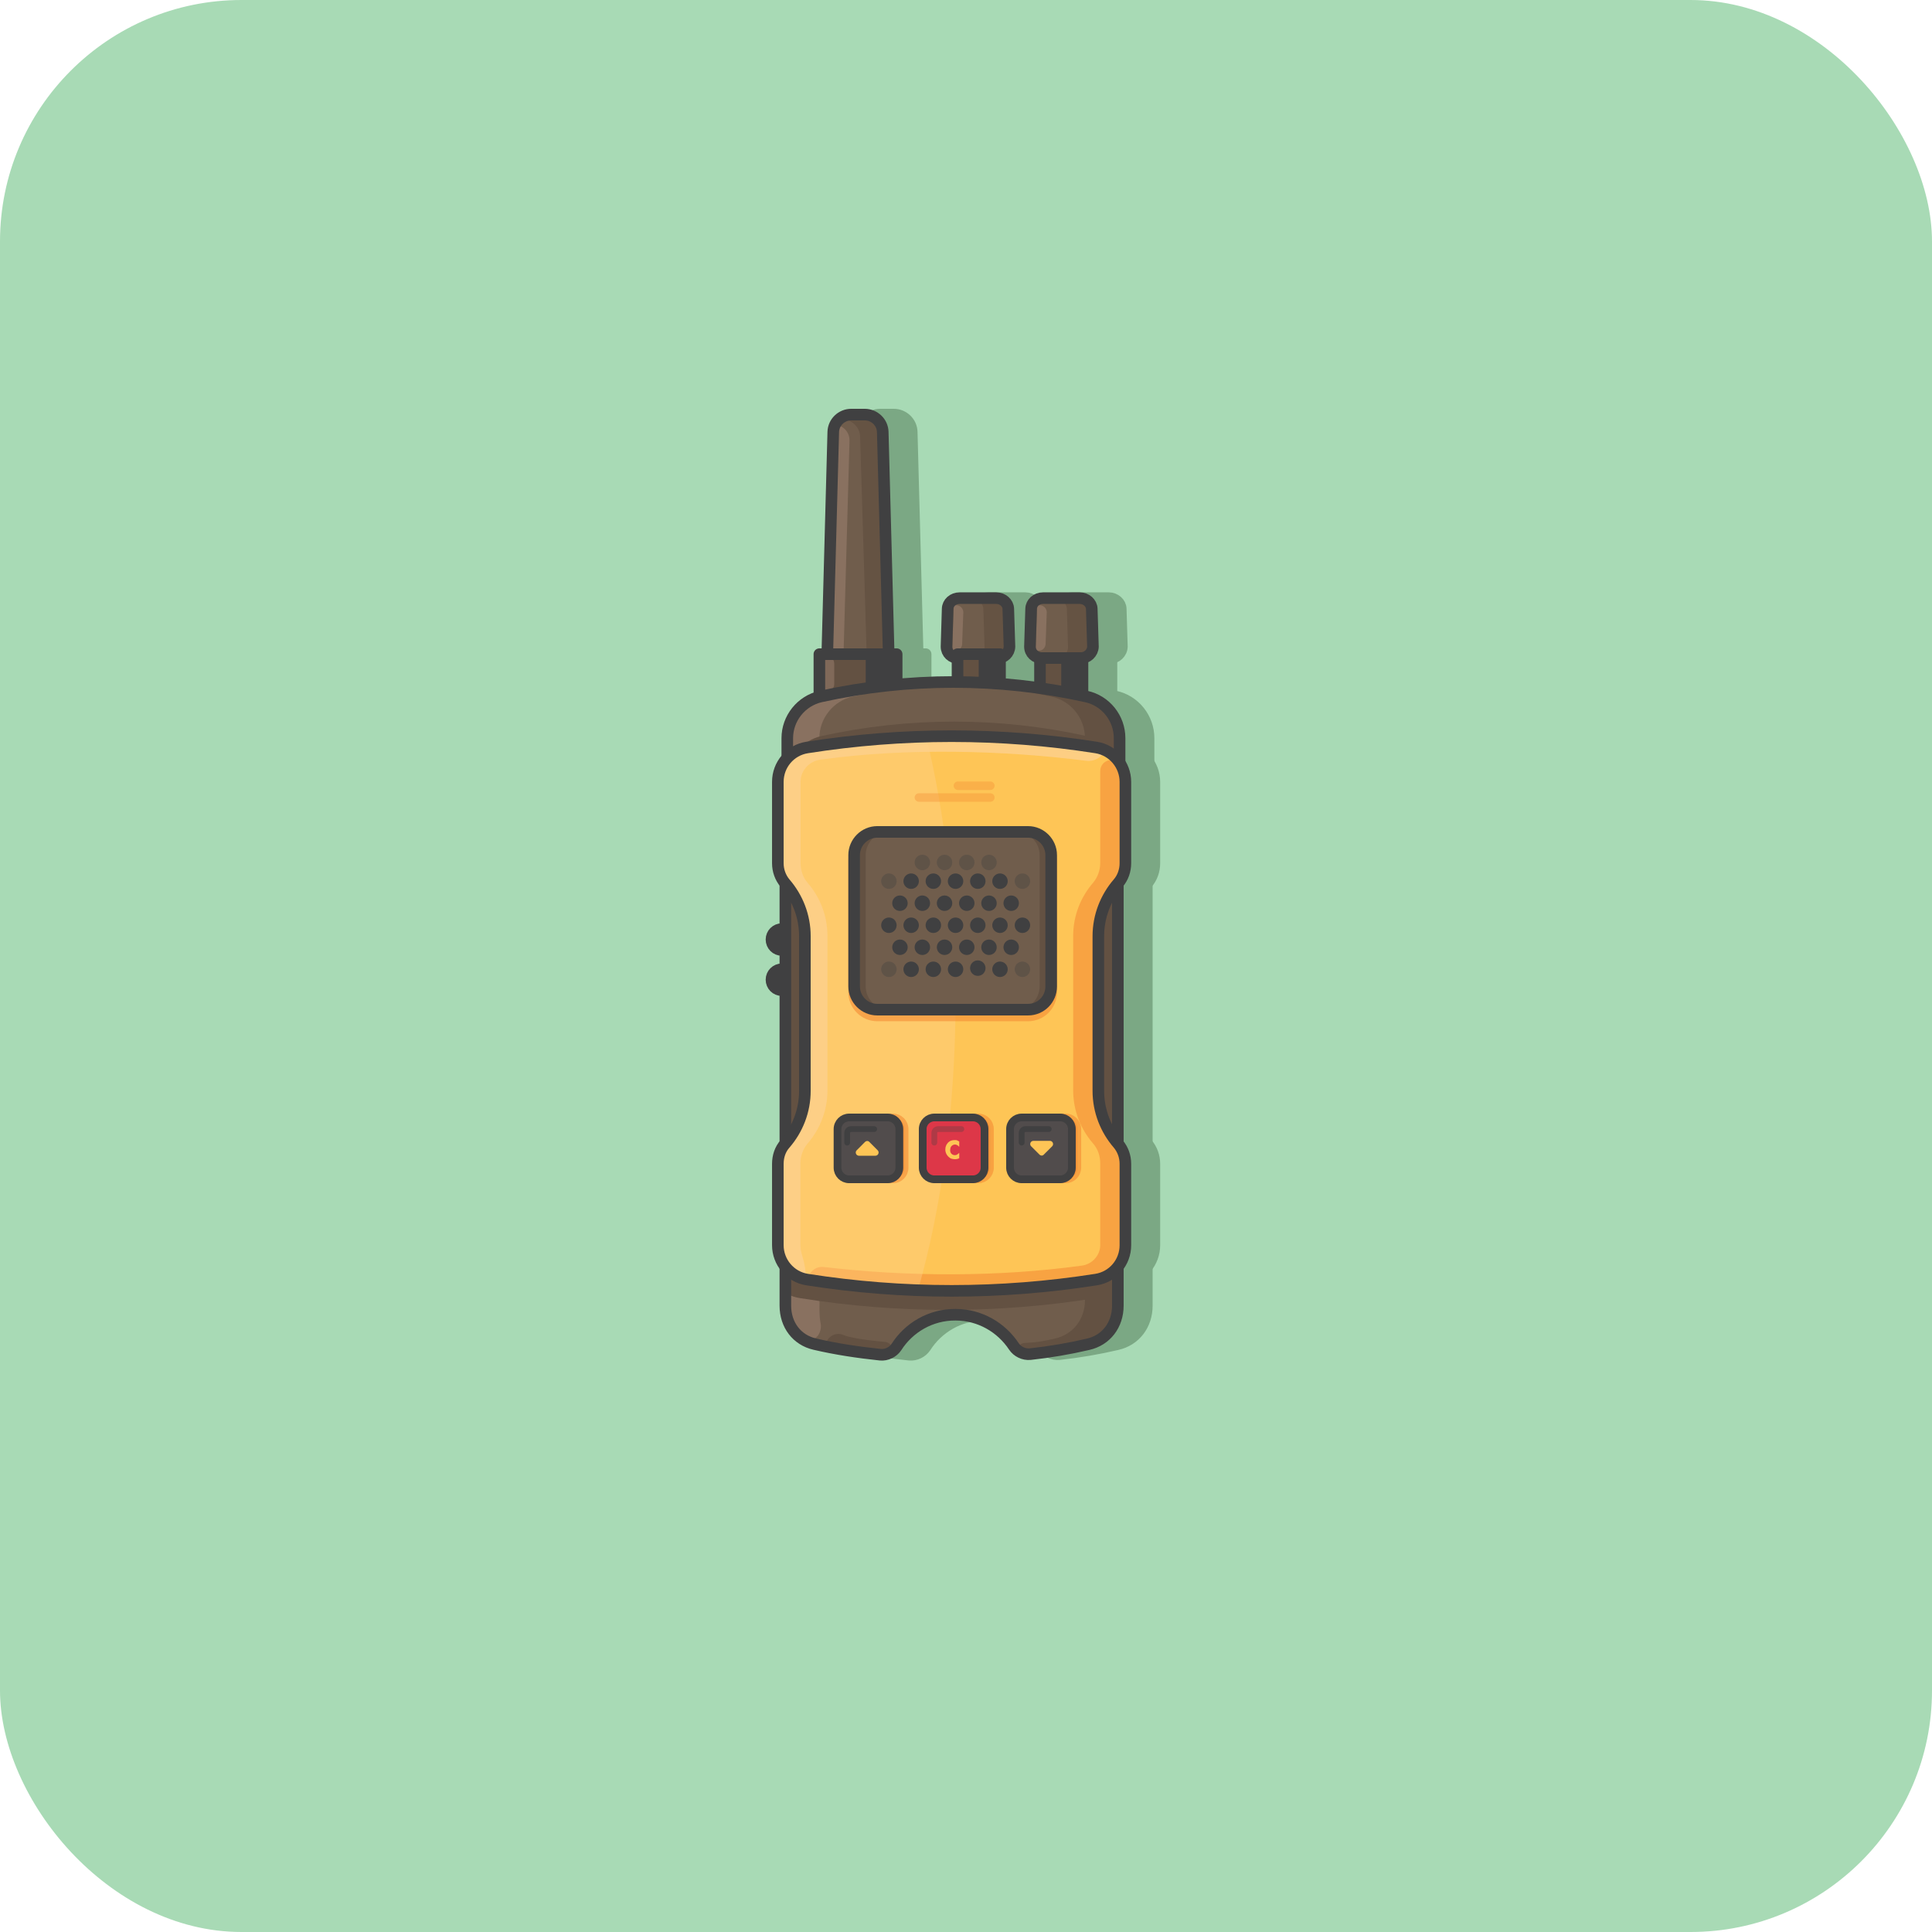 <svg width="64" height="64" viewBox="0 0 64 64" fill="none" xmlns="http://www.w3.org/2000/svg">
<g clip-path="url(#clip0_11673_29082)">
<path d="M64 0H0V64H64V0Z" fill="#A8DAB5"/>
<path d="M36.819 21.67H35.411V23.334H36.819V21.67Z" fill="#7BA884" stroke="#7BA884" stroke-width="0.384" stroke-miterlimit="10" stroke-linecap="round" stroke-linejoin="round"/>
<path d="M36.761 21.799H35.475C35.251 21.799 35.078 21.632 35.078 21.421L35.117 20.166C35.123 19.968 35.296 19.814 35.513 19.814H36.729C36.941 19.814 37.12 19.974 37.126 20.166L37.164 21.421C37.158 21.632 36.979 21.799 36.761 21.799Z" fill="#7BA884" stroke="#7BA884" stroke-width="0.384" stroke-miterlimit="10" stroke-linecap="round" stroke-linejoin="round"/>
<path d="M33.997 21.799H32.71C32.486 21.799 32.313 21.632 32.313 21.421L32.352 20.166C32.358 19.968 32.531 19.814 32.749 19.814H33.965C34.176 19.814 34.355 19.974 34.361 20.166L34.4 21.421C34.394 21.632 34.221 21.799 33.997 21.799Z" fill="#7BA884" stroke="#7BA884" stroke-width="0.384" stroke-miterlimit="10" stroke-linecap="round" stroke-linejoin="round"/>
<path d="M30.406 21.926H28.358L28.563 14.31C28.57 13.99 28.838 13.734 29.158 13.734H29.606C29.926 13.734 30.195 13.99 30.202 14.31L30.406 21.926Z" fill="#7BA884" stroke="#7BA884" stroke-width="0.384" stroke-miterlimit="10" stroke-linecap="round" stroke-linejoin="round"/>
<path d="M30.663 21.67H28.102V23.334H30.663V21.67Z" fill="#7BA884" stroke="#7BA884" stroke-width="0.384" stroke-miterlimit="10" stroke-linecap="round" stroke-linejoin="round"/>
<path d="M34.087 21.67H32.679V23.334H34.087V21.67Z" fill="#7BA884" stroke="#7BA884" stroke-width="0.384" stroke-miterlimit="10" stroke-linecap="round" stroke-linejoin="round"/>
<path d="M27.098 27.11C27.059 27.021 27.04 26.925 27.04 26.822V24.454C27.04 23.795 27.501 23.219 28.147 23.072C31.046 22.432 34.042 22.432 36.941 23.072C37.587 23.213 38.048 23.789 38.048 24.454V26.822C38.048 26.925 38.029 27.021 37.99 27.11H27.098Z" fill="#7BA884" stroke="#7BA884" stroke-width="0.384" stroke-miterlimit="10" stroke-linecap="round" stroke-linejoin="round"/>
<path d="M26.976 28.122C26.976 33.165 26.976 38.208 26.976 43.251C26.976 43.891 27.36 44.39 27.948 44.525C28.659 44.691 29.388 44.8 30.124 44.877C30.329 44.896 30.54 44.794 30.656 44.621C31.065 43.981 31.788 43.546 32.614 43.552C33.42 43.552 34.131 43.974 34.547 44.602C34.662 44.774 34.873 44.877 35.084 44.858C35.737 44.787 36.377 44.678 37.004 44.531C37.6 44.397 37.99 43.891 37.99 43.251C37.99 38.208 37.99 33.165 37.99 28.122C34.534 27.117 30.432 27.117 26.976 28.122Z" fill="#7BA884" stroke="#7BA884" stroke-width="0.384" stroke-miterlimit="10" stroke-linecap="round" stroke-linejoin="round"/>
<path d="M38.24 28.595V25.901C38.24 25.338 37.831 24.851 37.274 24.762C34.099 24.262 30.867 24.262 27.693 24.762C27.136 24.851 26.727 25.331 26.727 25.901V28.595C26.727 28.838 26.81 29.069 26.963 29.254C27.373 29.728 27.623 30.342 27.623 31.014V36.134C27.623 36.806 27.373 37.421 26.963 37.894C26.803 38.074 26.727 38.31 26.727 38.554V41.248C26.727 41.811 27.136 42.298 27.693 42.387C30.867 42.886 34.099 42.886 37.274 42.387C37.831 42.298 38.24 41.818 38.24 41.248V38.554C38.24 38.31 38.157 38.08 38.003 37.894C37.594 37.421 37.344 36.806 37.344 36.134V31.014C37.344 30.342 37.594 29.728 38.003 29.254C38.157 29.075 38.24 28.838 38.24 28.595Z" fill="#7BA884" stroke="#7BA884" stroke-width="0.384" stroke-miterlimit="10" stroke-linecap="round" stroke-linejoin="round"/>
<path d="M25.953 31.469H25.901C25.709 31.469 25.556 31.315 25.556 31.123C25.556 30.931 25.709 30.778 25.901 30.778H25.953C26.145 30.778 26.298 30.931 26.298 31.123C26.298 31.315 26.145 31.469 25.953 31.469Z" fill="#404041" stroke="#404041" stroke-width="0.384" stroke-miterlimit="10" stroke-linecap="round" stroke-linejoin="round"/>
<path d="M25.953 32.8H25.901C25.709 32.8 25.556 32.646 25.556 32.454C25.556 32.262 25.709 32.109 25.901 32.109H25.953C26.145 32.109 26.298 32.262 26.298 32.454C26.298 32.646 26.145 32.8 25.953 32.8Z" fill="#404041" stroke="#404041" stroke-width="0.384" stroke-miterlimit="10" stroke-linecap="round" stroke-linejoin="round"/>
<path d="M35.859 21.67H34.451V23.334H35.859V21.67Z" fill="#635142"/>
<path d="M35.859 21.67H35.155V23.334H35.859V21.67Z" fill="#404041"/>
<path d="M35.859 21.67H34.451V23.334H35.859V21.67Z" stroke="#404041" stroke-width="0.384" stroke-miterlimit="10" stroke-linecap="round" stroke-linejoin="round"/>
<path d="M35.801 21.799H34.515C34.291 21.799 34.118 21.632 34.118 21.421L34.157 20.166C34.163 19.968 34.336 19.814 34.553 19.814H35.769C35.981 19.814 36.16 19.974 36.166 20.166L36.205 21.421C36.198 21.632 36.019 21.799 35.801 21.799Z" fill="#705D4C"/>
<path d="M34.407 21.555L34.31 21.549L34.362 20.045L34.458 20.051C34.579 20.058 34.675 20.16 34.675 20.282L34.637 21.338C34.63 21.459 34.528 21.562 34.407 21.555Z" fill="#897160"/>
<path opacity="0.81" d="M36.16 20.173C36.154 19.974 35.981 19.821 35.764 19.821H34.944C35.156 19.821 35.335 19.981 35.341 20.173L35.38 21.427C35.386 21.632 35.207 21.805 34.983 21.805H35.802C36.026 21.805 36.199 21.638 36.199 21.427L36.16 20.173Z" fill="#635142"/>
<path d="M35.801 21.799H34.515C34.291 21.799 34.118 21.632 34.118 21.421L34.157 20.166C34.163 19.968 34.336 19.814 34.553 19.814H35.769C35.981 19.814 36.16 19.974 36.166 20.166L36.205 21.421C36.198 21.632 36.019 21.799 35.801 21.799Z" stroke="#404041" stroke-width="0.384" stroke-miterlimit="10" stroke-linecap="round" stroke-linejoin="round"/>
<path d="M33.037 21.799H31.75C31.526 21.799 31.354 21.632 31.354 21.421L31.392 20.166C31.398 19.968 31.571 19.814 31.789 19.814H33.005C33.216 19.814 33.395 19.974 33.401 20.166L33.44 21.421C33.434 21.632 33.261 21.799 33.037 21.799Z" fill="#705D4C"/>
<path d="M31.642 21.555L31.546 21.549L31.597 20.045L31.693 20.051C31.815 20.058 31.911 20.16 31.911 20.282L31.872 21.338C31.866 21.459 31.764 21.562 31.642 21.555Z" fill="#897160"/>
<path opacity="0.81" d="M33.395 20.173C33.388 19.974 33.215 19.821 32.998 19.821H32.179C32.39 19.821 32.569 19.981 32.575 20.173L32.614 21.427C32.62 21.632 32.441 21.805 32.217 21.805H33.036C33.26 21.805 33.433 21.638 33.433 21.427L33.395 20.173Z" fill="#635142"/>
<path d="M33.037 21.799H31.75C31.526 21.799 31.354 21.632 31.354 21.421L31.392 20.166C31.398 19.968 31.571 19.814 31.789 19.814H33.005C33.216 19.814 33.395 19.974 33.401 20.166L33.44 21.421C33.434 21.632 33.261 21.799 33.037 21.799Z" stroke="#404041" stroke-width="0.384" stroke-miterlimit="10" stroke-linecap="round" stroke-linejoin="round"/>
<path d="M29.446 21.926H27.398L27.603 14.31C27.61 13.99 27.878 13.734 28.198 13.734H28.646C28.966 13.734 29.235 13.99 29.242 14.31L29.446 21.926Z" fill="#705D4C"/>
<path d="M27.623 14.067C27.616 14.105 27.61 14.137 27.61 14.176L27.405 21.926H27.936C27.936 21.926 28.09 16.365 28.141 14.598C28.148 14.304 27.911 14.067 27.623 14.067Z" fill="#897160"/>
<path opacity="0.81" d="M27.898 13.894C28.218 13.894 28.487 14.15 28.493 14.47L28.717 21.926H29.523L29.293 14.31C29.28 13.99 29.018 13.734 28.698 13.734H28.25C28.096 13.734 27.949 13.798 27.847 13.894H27.898Z" fill="#635142"/>
<path d="M29.446 21.926H27.398L27.603 14.31C27.61 13.99 27.878 13.734 28.198 13.734H28.646C28.966 13.734 29.235 13.99 29.242 14.31L29.446 21.926Z" stroke="#404041" stroke-width="0.384" stroke-miterlimit="10" stroke-linecap="round" stroke-linejoin="round"/>
<path d="M29.703 21.67H27.143V23.334H29.703V21.67Z" fill="#635142"/>
<path opacity="0.75" d="M27.398 22.893C27.264 22.893 27.161 22.784 27.161 22.656V21.978C27.161 21.843 27.27 21.741 27.398 21.741C27.532 21.741 27.635 21.85 27.635 21.978V22.656C27.641 22.79 27.532 22.893 27.398 22.893Z" fill="#897160"/>
<path d="M29.703 21.67H28.679V23.334H29.703V21.67Z" fill="#404041"/>
<path d="M29.703 21.67H27.143V23.334H29.703V21.67Z" stroke="#404041" stroke-width="0.384" stroke-miterlimit="10" stroke-linecap="round" stroke-linejoin="round"/>
<path d="M33.127 21.67H31.719V23.334H33.127V21.67Z" fill="#635142"/>
<path d="M33.126 21.67H32.422V23.334H33.126V21.67Z" fill="#404041"/>
<path d="M33.127 21.67H31.719V23.334H33.127V21.67Z" stroke="#404041" stroke-width="0.384" stroke-miterlimit="10" stroke-linecap="round" stroke-linejoin="round"/>
<path d="M26.138 27.11C26.099 27.021 26.08 26.925 26.08 26.822V24.454C26.08 23.795 26.541 23.219 27.187 23.072C30.087 22.432 33.082 22.432 35.981 23.072C36.627 23.213 37.088 23.789 37.088 24.454V26.822C37.088 26.925 37.069 27.021 37.031 27.11H26.138Z" fill="#705D4C"/>
<path d="M27.142 24.454C27.142 23.795 27.603 23.219 28.25 23.072C29.523 22.79 30.823 22.637 32.115 22.598C30.464 22.554 28.813 22.714 27.187 23.072C26.541 23.213 26.08 23.789 26.08 24.454V26.822C26.08 26.925 26.099 27.021 26.138 27.11H27.2C27.162 27.021 27.142 26.925 27.142 26.822V24.454Z" fill="#897160"/>
<path d="M26.156 28.422C26.118 28.333 26.099 28.237 26.099 28.134V25.766C26.099 25.107 26.559 24.531 27.206 24.384C30.105 23.744 33.1 23.744 35.999 24.384C36.646 24.525 37.107 25.101 37.107 25.766V28.134C37.107 28.237 37.087 28.333 37.049 28.422H26.156Z" fill="#635142"/>
<path d="M35.981 23.078C34.342 22.72 32.672 22.56 31.008 22.605C32.288 22.643 33.568 22.797 34.835 23.078C35.481 23.219 35.942 23.795 35.942 24.461V26.829C35.942 26.931 35.923 27.027 35.885 27.117H37.03C37.069 27.027 37.088 26.931 37.088 26.829V24.461C37.088 23.795 36.627 23.219 35.981 23.078Z" fill="#635142"/>
<path d="M26.138 27.11C26.099 27.021 26.08 26.925 26.08 26.822V24.454C26.08 23.795 26.541 23.219 27.187 23.072C30.087 22.432 33.082 22.432 35.981 23.072C36.627 23.213 37.088 23.789 37.088 24.454V26.822C37.088 26.925 37.069 27.021 37.031 27.11H26.138Z" stroke="#404041" stroke-width="0.384" stroke-miterlimit="10" stroke-linecap="round" stroke-linejoin="round"/>
<path d="M26.016 28.122C26.016 33.165 26.016 38.208 26.016 43.251C26.016 43.891 26.4 44.39 26.988 44.525C27.699 44.691 28.428 44.8 29.164 44.877C29.369 44.896 29.58 44.794 29.696 44.621C30.105 43.981 30.828 43.546 31.654 43.552C32.46 43.552 33.171 43.974 33.587 44.602C33.702 44.774 33.913 44.877 34.124 44.858C34.777 44.787 35.417 44.678 36.044 44.531C36.64 44.397 37.03 43.891 37.03 43.251C37.03 38.208 37.03 33.165 37.03 28.122C33.574 27.117 29.472 27.117 26.016 28.122Z" fill="#705D4C"/>
<path d="M29.325 44.454C28.909 44.41 28.564 44.384 28.122 44.282C28.052 44.262 27.988 44.243 27.924 44.218C27.648 44.109 27.348 44.313 27.348 44.614C27.943 44.736 28.557 44.826 29.172 44.89C29.377 44.909 29.441 44.954 29.556 44.781C29.556 44.781 29.556 44.774 29.562 44.762C29.581 44.608 29.473 44.467 29.325 44.454Z" fill="#635142"/>
<path d="M26.746 44.326C27.104 44.474 27.226 44.038 27.187 43.853C27.13 43.597 27.149 43.213 27.149 42.995C27.149 37.952 27.149 32.909 27.149 27.866C27.315 27.814 27.482 27.77 27.648 27.731C27.091 27.84 26.547 27.968 26.023 28.122C26.023 33.165 26.023 38.208 26.023 43.251C26.023 43.891 25.997 44.122 26.586 44.256C26.618 44.275 26.663 44.294 26.746 44.326Z" fill="#897160"/>
<path d="M25.895 37.222C25.895 39.066 25.895 40.909 25.895 42.758C26.08 42.886 26.298 42.976 26.541 43.008C28.141 43.264 29.779 43.392 31.398 43.392C33.018 43.392 34.656 43.264 36.256 43.008C36.493 42.969 36.711 42.88 36.903 42.758C36.903 40.915 36.903 39.072 36.903 37.222C36.775 36.941 36.711 36.633 36.711 36.313V31.194C36.711 30.88 36.775 30.573 36.903 30.285C36.903 29.561 36.903 28.832 36.903 28.109C33.447 27.098 29.351 27.098 25.895 28.109C25.895 28.832 25.895 29.561 25.895 30.285C26.023 30.566 26.087 30.873 26.087 31.194V36.313C26.087 36.627 26.023 36.934 25.895 37.222Z" fill="#635142"/>
<path d="M35.59 27.834C35.705 27.866 35.827 27.898 35.942 27.93C35.942 32.973 35.942 38.016 35.942 43.059C35.942 43.699 35.552 44.198 34.957 44.339C34.579 44.429 34.297 44.474 33.952 44.486C33.798 44.493 33.677 44.621 33.689 44.774C33.689 44.781 33.689 44.787 33.696 44.787C33.811 44.96 33.913 44.941 34.118 44.922C34.771 44.851 35.411 44.742 36.038 44.595C36.633 44.461 37.024 43.955 37.024 43.315C37.024 38.272 37.024 33.229 37.024 28.186C36.557 28.051 36.077 27.936 35.59 27.834Z" fill="#635142"/>
<path d="M26.016 28.122C26.016 33.165 26.016 38.208 26.016 43.251C26.016 43.891 26.4 44.39 26.988 44.525C27.699 44.691 28.428 44.8 29.164 44.877C29.369 44.896 29.58 44.794 29.696 44.621C30.105 43.981 30.828 43.546 31.654 43.552C32.46 43.552 33.171 43.974 33.587 44.602C33.702 44.774 33.913 44.877 34.124 44.858C34.777 44.787 35.417 44.678 36.044 44.531C36.64 44.397 37.03 43.891 37.03 43.251C37.03 38.208 37.03 33.165 37.03 28.122C33.574 27.117 29.472 27.117 26.016 28.122Z" stroke="#404041" stroke-width="0.384" stroke-miterlimit="10" stroke-linecap="round" stroke-linejoin="round"/>
<path d="M37.28 28.595V25.901C37.28 25.338 36.871 24.851 36.314 24.762C33.139 24.262 29.907 24.262 26.733 24.762C26.176 24.851 25.767 25.331 25.767 25.901V28.595C25.767 28.838 25.85 29.069 26.003 29.254C26.413 29.728 26.663 30.342 26.663 31.014V36.134C26.663 36.806 26.413 37.421 26.003 37.894C25.843 38.074 25.767 38.31 25.767 38.554V41.248C25.767 41.811 26.176 42.298 26.733 42.387C29.907 42.886 33.139 42.886 36.314 42.387C36.871 42.298 37.28 41.818 37.28 41.248V38.554C37.28 38.31 37.197 38.08 37.043 37.894C36.634 37.421 36.384 36.806 36.384 36.134V31.014C36.384 30.342 36.634 29.728 37.043 29.254C37.197 29.075 37.28 28.838 37.28 28.595Z" fill="#FEC556"/>
<path d="M35.233 24.621C33.863 24.454 32.48 24.378 31.105 24.397C32.487 24.416 33.863 24.525 35.233 24.73V24.621Z" fill="#F8A342"/>
<path d="M37.042 29.254C37.203 29.075 37.279 28.838 37.279 28.595V25.901C37.279 25.715 37.234 25.542 37.158 25.382C36.978 25.03 36.447 25.152 36.447 25.549V25.894V26.259V28.582C36.447 28.826 36.364 29.056 36.211 29.242C35.801 29.715 35.551 30.33 35.551 31.002V36.122C35.551 36.794 35.801 37.408 36.211 37.882C36.37 38.061 36.447 38.298 36.447 38.541V41.235V41.242C36.447 41.587 36.178 41.882 35.833 41.926C33.075 42.304 30.054 42.298 27.289 41.971C27.014 41.939 26.77 42.15 26.77 42.419C28.415 42.643 30.169 42.746 31.916 42.726C31.647 42.739 31.378 42.746 31.11 42.752C32.85 42.778 34.591 42.65 36.313 42.381C36.87 42.291 37.286 41.811 37.286 41.242V40.73V38.547C37.286 38.304 37.203 38.074 37.049 37.888C36.639 37.414 36.39 36.8 36.39 36.128V31.008C36.383 30.342 36.633 29.728 37.042 29.254Z" fill="#F8A342"/>
<path opacity="0.39" d="M31.655 33.05C31.655 29.888 31.296 26.925 30.682 24.403C29.363 24.442 28.039 24.557 26.733 24.768C26.176 24.858 25.767 25.338 25.767 25.907V28.602C25.767 28.845 25.85 29.075 26.003 29.261C26.413 29.734 26.663 30.349 26.663 31.021V36.141C26.663 36.813 26.413 37.427 26.003 37.901C25.843 38.08 25.767 38.317 25.767 38.56V41.254C25.767 41.818 26.176 42.304 26.733 42.394C27.949 42.586 29.178 42.701 30.407 42.746C31.194 40.006 31.655 36.659 31.655 33.05Z" fill="#FDD08A"/>
<path opacity="0.88" d="M26.521 28.595V25.901V25.894C26.521 25.523 26.809 25.216 27.174 25.165C27.213 25.158 27.251 25.152 27.283 25.152C30.016 24.774 33.229 24.851 35.987 25.203C36.249 25.235 36.499 25.094 36.608 24.851C35.085 24.634 32.8 24.378 31.264 24.39C31.251 24.39 31.232 24.39 31.219 24.39C31.142 24.39 31.027 24.39 30.95 24.39C30.822 24.397 30.701 24.397 30.573 24.403C30.387 24.41 30.195 24.416 30.009 24.429C29.977 24.429 29.945 24.429 29.92 24.435C29.741 24.442 29.568 24.454 29.395 24.467C29.357 24.467 29.312 24.474 29.273 24.474C29.107 24.486 28.947 24.499 28.781 24.512C28.729 24.518 28.678 24.518 28.627 24.525C28.473 24.538 28.313 24.557 28.16 24.576C28.102 24.582 28.045 24.589 27.987 24.595C27.833 24.614 27.68 24.634 27.52 24.653C27.462 24.659 27.411 24.666 27.353 24.672C27.155 24.698 26.95 24.73 26.752 24.762C26.745 24.762 26.739 24.762 26.733 24.762C26.214 24.845 25.824 25.267 25.773 25.773C25.773 25.779 25.773 25.786 25.773 25.792C25.773 25.824 25.766 25.862 25.766 25.894V28.589C25.766 28.621 25.766 28.659 25.773 28.691V28.698C25.792 28.896 25.875 29.088 26.003 29.242C26.413 29.715 26.662 30.33 26.662 31.002V31.123V36.122C26.662 36.166 26.662 36.205 26.662 36.25C26.649 36.499 26.605 36.742 26.528 36.966C26.509 37.024 26.483 37.088 26.464 37.146C26.419 37.261 26.361 37.37 26.297 37.478C26.272 37.53 26.24 37.574 26.208 37.626C26.144 37.715 26.08 37.805 26.009 37.888C25.952 37.958 25.901 38.029 25.862 38.112C25.843 38.157 25.83 38.195 25.811 38.24C25.792 38.31 25.773 38.381 25.766 38.451C25.766 38.483 25.76 38.509 25.76 38.541V41.235C25.76 41.274 25.76 41.312 25.766 41.344V41.35C25.773 41.382 25.773 41.421 25.779 41.453C25.869 41.907 26.227 42.272 26.694 42.362C26.694 42.093 26.649 41.824 26.566 41.568C26.534 41.459 26.515 41.35 26.515 41.235V38.541C26.515 38.298 26.598 38.067 26.752 37.882C27.161 37.408 27.411 36.794 27.411 36.122V31.002C27.411 30.33 27.161 29.715 26.752 29.242C26.605 29.075 26.521 28.838 26.521 28.595Z" fill="#FDD08A"/>
<path d="M37.28 28.595V25.901C37.28 25.338 36.871 24.851 36.314 24.762C33.139 24.262 29.907 24.262 26.733 24.762C26.176 24.851 25.767 25.331 25.767 25.901V28.595C25.767 28.838 25.85 29.069 26.003 29.254C26.413 29.728 26.663 30.342 26.663 31.014V36.134C26.663 36.806 26.413 37.421 26.003 37.894C25.843 38.074 25.767 38.31 25.767 38.554V41.248C25.767 41.811 26.176 42.298 26.733 42.387C29.907 42.886 33.139 42.886 36.314 42.387C36.871 42.298 37.28 41.818 37.28 41.248V38.554C37.28 38.31 37.197 38.08 37.043 37.894C36.634 37.421 36.384 36.806 36.384 36.134V31.014C36.384 30.342 36.634 29.728 37.043 29.254C37.197 29.075 37.28 28.838 37.28 28.595Z" stroke="#404041" stroke-width="0.384" stroke-miterlimit="10" stroke-linecap="round" stroke-linejoin="round"/>
<path opacity="0.59" d="M34.054 33.638H29.062C28.64 33.638 28.294 33.293 28.294 32.87V28.518C28.294 28.096 28.64 27.75 29.062 27.75H34.054C34.476 27.75 34.822 28.096 34.822 28.518V32.87C34.822 33.293 34.483 33.638 34.054 33.638Z" fill="#F48B34" stroke="#F48B34" stroke-width="0.384" stroke-miterlimit="10" stroke-linecap="round" stroke-linejoin="round"/>
<path d="M34.054 33.446H29.062C28.64 33.446 28.294 33.101 28.294 32.678V28.326C28.294 27.904 28.64 27.558 29.062 27.558H34.054C34.476 27.558 34.822 27.904 34.822 28.326V32.678C34.822 33.101 34.483 33.446 34.054 33.446Z" fill="#705D4C"/>
<path d="M28.678 32.678V28.326C28.678 27.904 29.024 27.558 29.446 27.558H29.107C28.684 27.558 28.339 27.904 28.339 28.326V32.678C28.339 33.101 28.684 33.446 29.107 33.446H29.446C29.024 33.446 28.678 33.101 28.678 32.678Z" fill="#635142"/>
<path d="M34.055 27.558H33.671C34.093 27.558 34.439 27.904 34.439 28.326V32.678C34.439 33.101 34.093 33.446 33.671 33.446H34.055C34.477 33.446 34.823 33.101 34.823 32.678V28.326C34.823 27.904 34.484 27.558 34.055 27.558Z" fill="#635142"/>
<path d="M34.054 33.446H29.062C28.64 33.446 28.294 33.101 28.294 32.678V28.326C28.294 27.904 28.64 27.558 29.062 27.558H34.054C34.476 27.558 34.822 27.904 34.822 28.326V32.678C34.822 33.101 34.483 33.446 34.054 33.446Z" stroke="#404041" stroke-width="0.384" stroke-miterlimit="10" stroke-linecap="round" stroke-linejoin="round"/>
<path d="M29.446 30.906C29.588 30.906 29.702 30.791 29.702 30.65C29.702 30.508 29.588 30.394 29.446 30.394C29.305 30.394 29.19 30.508 29.19 30.65C29.19 30.791 29.305 30.906 29.446 30.906Z" fill="#404041"/>
<path d="M30.183 30.906C30.324 30.906 30.439 30.791 30.439 30.65C30.439 30.508 30.324 30.394 30.183 30.394C30.041 30.394 29.927 30.508 29.927 30.65C29.927 30.791 30.041 30.906 30.183 30.906Z" fill="#404041"/>
<path d="M30.918 30.906C31.059 30.906 31.174 30.791 31.174 30.65C31.174 30.508 31.059 30.394 30.918 30.394C30.777 30.394 30.662 30.508 30.662 30.65C30.662 30.791 30.777 30.906 30.918 30.906Z" fill="#404041"/>
<path d="M31.654 30.906C31.796 30.906 31.91 30.791 31.91 30.65C31.91 30.508 31.796 30.394 31.654 30.394C31.513 30.394 31.398 30.508 31.398 30.65C31.398 30.791 31.513 30.906 31.654 30.906Z" fill="#404041"/>
<path d="M32.391 30.906C32.532 30.906 32.647 30.791 32.647 30.65C32.647 30.508 32.532 30.394 32.391 30.394C32.249 30.394 32.135 30.508 32.135 30.65C32.135 30.791 32.249 30.906 32.391 30.906Z" fill="#404041"/>
<path d="M33.126 30.906C33.267 30.906 33.382 30.791 33.382 30.65C33.382 30.508 33.267 30.394 33.126 30.394C32.985 30.394 32.87 30.508 32.87 30.65C32.87 30.791 32.985 30.906 33.126 30.906Z" fill="#404041"/>
<path d="M33.869 30.906C34.011 30.906 34.125 30.791 34.125 30.65C34.125 30.508 34.011 30.394 33.869 30.394C33.728 30.394 33.613 30.508 33.613 30.65C33.613 30.791 33.728 30.906 33.869 30.906Z" fill="#404041"/>
<path d="M29.812 30.176C29.953 30.176 30.068 30.061 30.068 29.92C30.068 29.779 29.953 29.664 29.812 29.664C29.67 29.664 29.556 29.779 29.556 29.92C29.556 30.061 29.67 30.176 29.812 30.176Z" fill="#404041"/>
<path d="M30.554 30.176C30.695 30.176 30.81 30.061 30.81 29.92C30.81 29.779 30.695 29.664 30.554 29.664C30.413 29.664 30.298 29.779 30.298 29.92C30.298 30.061 30.413 30.176 30.554 30.176Z" fill="#404041"/>
<path d="M31.289 30.176C31.431 30.176 31.545 30.061 31.545 29.92C31.545 29.779 31.431 29.664 31.289 29.664C31.148 29.664 31.033 29.779 31.033 29.92C31.033 30.061 31.148 30.176 31.289 30.176Z" fill="#404041"/>
<path d="M32.026 30.176C32.167 30.176 32.282 30.061 32.282 29.92C32.282 29.779 32.167 29.664 32.026 29.664C31.884 29.664 31.77 29.779 31.77 29.92C31.77 30.061 31.884 30.176 32.026 30.176Z" fill="#404041"/>
<path d="M32.762 30.176C32.903 30.176 33.018 30.061 33.018 29.92C33.018 29.779 32.903 29.664 32.762 29.664C32.62 29.664 32.506 29.779 32.506 29.92C32.506 30.061 32.62 30.176 32.762 30.176Z" fill="#404041"/>
<path d="M33.497 30.176C33.639 30.176 33.753 30.061 33.753 29.92C33.753 29.779 33.639 29.664 33.497 29.664C33.356 29.664 33.241 29.779 33.241 29.92C33.241 30.061 33.356 30.176 33.497 30.176Z" fill="#404041"/>
<path d="M30.183 29.446C30.324 29.446 30.439 29.332 30.439 29.19C30.439 29.049 30.324 28.934 30.183 28.934C30.041 28.934 29.927 29.049 29.927 29.19C29.927 29.332 30.041 29.446 30.183 29.446Z" fill="#404041"/>
<path d="M30.918 29.446C31.059 29.446 31.174 29.332 31.174 29.19C31.174 29.049 31.059 28.934 30.918 28.934C30.777 28.934 30.662 29.049 30.662 29.19C30.662 29.332 30.777 29.446 30.918 29.446Z" fill="#404041"/>
<path d="M31.654 29.446C31.796 29.446 31.91 29.332 31.91 29.19C31.91 29.049 31.796 28.934 31.654 28.934C31.513 28.934 31.398 29.049 31.398 29.19C31.398 29.332 31.513 29.446 31.654 29.446Z" fill="#404041"/>
<path d="M32.391 29.446C32.532 29.446 32.647 29.332 32.647 29.19C32.647 29.049 32.532 28.934 32.391 28.934C32.249 28.934 32.135 29.049 32.135 29.19C32.135 29.332 32.249 29.446 32.391 29.446Z" fill="#404041"/>
<path d="M33.126 29.446C33.267 29.446 33.382 29.332 33.382 29.19C33.382 29.049 33.267 28.934 33.126 28.934C32.985 28.934 32.87 29.049 32.87 29.19C32.87 29.332 32.985 29.446 33.126 29.446Z" fill="#404041"/>
<path d="M29.812 31.635C29.953 31.635 30.068 31.52 30.068 31.379C30.068 31.238 29.953 31.123 29.812 31.123C29.67 31.123 29.556 31.238 29.556 31.379C29.556 31.52 29.67 31.635 29.812 31.635Z" fill="#404041"/>
<path d="M30.554 31.635C30.695 31.635 30.81 31.52 30.81 31.379C30.81 31.238 30.695 31.123 30.554 31.123C30.413 31.123 30.298 31.238 30.298 31.379C30.298 31.52 30.413 31.635 30.554 31.635Z" fill="#404041"/>
<path d="M31.289 31.635C31.431 31.635 31.545 31.52 31.545 31.379C31.545 31.238 31.431 31.123 31.289 31.123C31.148 31.123 31.033 31.238 31.033 31.379C31.033 31.52 31.148 31.635 31.289 31.635Z" fill="#404041"/>
<path d="M32.026 31.635C32.167 31.635 32.282 31.52 32.282 31.379C32.282 31.238 32.167 31.123 32.026 31.123C31.884 31.123 31.77 31.238 31.77 31.379C31.77 31.52 31.884 31.635 32.026 31.635Z" fill="#404041"/>
<path d="M32.762 31.635C32.903 31.635 33.018 31.52 33.018 31.379C33.018 31.238 32.903 31.123 32.762 31.123C32.62 31.123 32.506 31.238 32.506 31.379C32.506 31.52 32.62 31.635 32.762 31.635Z" fill="#404041"/>
<path d="M33.497 31.635C33.639 31.635 33.753 31.52 33.753 31.379C33.753 31.238 33.639 31.123 33.497 31.123C33.356 31.123 33.241 31.238 33.241 31.379C33.241 31.52 33.356 31.635 33.497 31.635Z" fill="#404041"/>
<path d="M30.183 32.365C30.324 32.365 30.439 32.25 30.439 32.109C30.439 31.967 30.324 31.853 30.183 31.853C30.041 31.853 29.927 31.967 29.927 32.109C29.927 32.25 30.041 32.365 30.183 32.365Z" fill="#404041"/>
<path opacity="0.35" d="M29.446 32.365C29.588 32.365 29.702 32.25 29.702 32.109C29.702 31.967 29.588 31.853 29.446 31.853C29.305 31.853 29.19 31.967 29.19 32.109C29.19 32.25 29.305 32.365 29.446 32.365Z" fill="#404041"/>
<path opacity="0.35" d="M29.446 29.446C29.588 29.446 29.702 29.332 29.702 29.19C29.702 29.049 29.588 28.934 29.446 28.934C29.305 28.934 29.19 29.049 29.19 29.19C29.19 29.332 29.305 29.446 29.446 29.446Z" fill="#404041"/>
<path opacity="0.35" d="M30.554 28.826C30.695 28.826 30.81 28.711 30.81 28.57C30.81 28.428 30.695 28.314 30.554 28.314C30.413 28.314 30.298 28.428 30.298 28.57C30.298 28.711 30.413 28.826 30.554 28.826Z" fill="#404041"/>
<path opacity="0.35" d="M31.289 28.826C31.431 28.826 31.545 28.711 31.545 28.57C31.545 28.428 31.431 28.314 31.289 28.314C31.148 28.314 31.033 28.428 31.033 28.57C31.033 28.711 31.148 28.826 31.289 28.826Z" fill="#404041"/>
<path opacity="0.35" d="M32.026 28.826C32.167 28.826 32.282 28.711 32.282 28.57C32.282 28.428 32.167 28.314 32.026 28.314C31.884 28.314 31.77 28.428 31.77 28.57C31.77 28.711 31.884 28.826 32.026 28.826Z" fill="#404041"/>
<path opacity="0.35" d="M32.762 28.826C32.903 28.826 33.018 28.711 33.018 28.57C33.018 28.428 32.903 28.314 32.762 28.314C32.62 28.314 32.506 28.428 32.506 28.57C32.506 28.711 32.62 28.826 32.762 28.826Z" fill="#404041"/>
<path d="M30.918 32.365C31.059 32.365 31.174 32.25 31.174 32.109C31.174 31.967 31.059 31.853 30.918 31.853C30.777 31.853 30.662 31.967 30.662 32.109C30.662 32.25 30.777 32.365 30.918 32.365Z" fill="#404041"/>
<path d="M31.654 32.365C31.796 32.365 31.91 32.25 31.91 32.109C31.91 31.967 31.796 31.853 31.654 31.853C31.513 31.853 31.398 31.967 31.398 32.109C31.398 32.25 31.513 32.365 31.654 32.365Z" fill="#404041"/>
<path d="M32.391 32.327C32.532 32.327 32.647 32.212 32.647 32.071C32.647 31.929 32.532 31.814 32.391 31.814C32.249 31.814 32.135 31.929 32.135 32.071C32.135 32.212 32.249 32.327 32.391 32.327Z" fill="#404041"/>
<path d="M33.126 32.365C33.267 32.365 33.382 32.25 33.382 32.109C33.382 31.967 33.267 31.853 33.126 31.853C32.985 31.853 32.87 31.967 32.87 32.109C32.87 32.25 32.985 32.365 33.126 32.365Z" fill="#404041"/>
<path opacity="0.35" d="M33.869 32.365C34.011 32.365 34.125 32.25 34.125 32.109C34.125 31.967 34.011 31.853 33.869 31.853C33.728 31.853 33.613 31.967 33.613 32.109C33.613 32.25 33.728 32.365 33.869 32.365Z" fill="#404041"/>
<path opacity="0.35" d="M33.869 29.446C34.011 29.446 34.125 29.332 34.125 29.19C34.125 29.049 34.011 28.934 33.869 28.934C33.728 28.934 33.613 29.049 33.613 29.19C33.613 29.332 33.728 29.446 33.869 29.446Z" fill="#404041"/>
<path opacity="0.59" d="M32.409 39.066H31.129C30.918 39.066 30.745 38.893 30.745 38.682V37.402C30.745 37.19 30.918 37.018 31.129 37.018H32.409C32.62 37.018 32.793 37.19 32.793 37.402V38.682C32.793 38.893 32.62 39.066 32.409 39.066Z" fill="#F48B34" stroke="#F48B34" stroke-width="0.256" stroke-miterlimit="10" stroke-linecap="round" stroke-linejoin="round"/>
<path d="M32.23 39.066H30.95C30.739 39.066 30.566 38.893 30.566 38.682V37.402C30.566 37.19 30.739 37.018 30.95 37.018H32.23C32.442 37.018 32.614 37.19 32.614 37.402V38.682C32.614 38.893 32.442 39.066 32.23 39.066Z" fill="#DD3748"/>
<path opacity="0.3" d="M30.95 37.85V37.53C30.95 37.459 31.008 37.402 31.078 37.402H31.846" stroke="#404041" stroke-width="0.192" stroke-miterlimit="10" stroke-linecap="round" stroke-linejoin="round"/>
<path d="M32.23 39.066H30.95C30.739 39.066 30.566 38.893 30.566 38.682V37.402C30.566 37.19 30.739 37.018 30.95 37.018H32.23C32.442 37.018 32.614 37.19 32.614 37.402V38.682C32.614 38.893 32.442 39.066 32.23 39.066Z" stroke="#404041" stroke-width="0.256" stroke-miterlimit="10" stroke-linecap="round" stroke-linejoin="round"/>
<path opacity="0.59" d="M35.303 39.066H34.023C33.812 39.066 33.639 38.893 33.639 38.682V37.402C33.639 37.19 33.812 37.018 34.023 37.018H35.303C35.514 37.018 35.687 37.19 35.687 37.402V38.682C35.687 38.893 35.514 39.066 35.303 39.066Z" fill="#F48B34" stroke="#F48B34" stroke-width="0.256" stroke-miterlimit="10" stroke-linecap="round" stroke-linejoin="round"/>
<path d="M31.776 37.811V37.99C31.751 37.965 31.731 37.946 31.706 37.933C31.68 37.92 31.661 37.914 31.635 37.914C31.591 37.914 31.552 37.933 31.52 37.965C31.507 37.978 31.501 37.99 31.495 38.003C31.488 38.016 31.482 38.029 31.482 38.048C31.482 38.061 31.475 38.08 31.475 38.099C31.475 38.15 31.488 38.189 31.52 38.221C31.552 38.253 31.591 38.266 31.635 38.266C31.661 38.266 31.687 38.259 31.706 38.246C31.725 38.234 31.751 38.214 31.776 38.189V38.368C31.744 38.381 31.719 38.394 31.699 38.394C31.674 38.4 31.648 38.4 31.623 38.4C31.591 38.4 31.559 38.394 31.533 38.387C31.501 38.381 31.475 38.368 31.456 38.349C31.411 38.317 31.379 38.278 31.354 38.234C31.328 38.189 31.315 38.131 31.315 38.08C31.315 38.035 31.322 37.99 31.341 37.952C31.347 37.933 31.354 37.914 31.367 37.901C31.379 37.882 31.392 37.869 31.405 37.85C31.437 37.818 31.469 37.798 31.501 37.786C31.539 37.773 31.578 37.766 31.623 37.766C31.648 37.766 31.674 37.766 31.699 37.773C31.725 37.792 31.751 37.798 31.776 37.811Z" fill="#FEC556"/>
<path d="M35.187 39.066H33.907C33.696 39.066 33.523 38.893 33.523 38.682V37.402C33.523 37.19 33.696 37.018 33.907 37.018H35.187C35.399 37.018 35.571 37.19 35.571 37.402V38.682C35.571 38.893 35.399 39.066 35.187 39.066Z" fill="#514C4C"/>
<path d="M33.844 37.85V37.53C33.844 37.459 33.901 37.402 33.972 37.402H34.74" stroke="#404041" stroke-width="0.192" stroke-miterlimit="10" stroke-linecap="round" stroke-linejoin="round"/>
<path d="M35.123 39.066H33.843C33.632 39.066 33.459 38.893 33.459 38.682V37.402C33.459 37.19 33.632 37.018 33.843 37.018H35.123C35.334 37.018 35.507 37.19 35.507 37.402V38.682C35.507 38.893 35.334 39.066 35.123 39.066Z" stroke="#404041" stroke-width="0.256" stroke-miterlimit="10" stroke-linecap="round" stroke-linejoin="round"/>
<path d="M34.432 38.246L34.157 37.971C34.093 37.907 34.138 37.792 34.234 37.792H34.778C34.874 37.792 34.919 37.907 34.855 37.971L34.579 38.246C34.541 38.291 34.477 38.291 34.432 38.246Z" fill="#FEC556"/>
<path opacity="0.59" d="M29.581 39.066H28.301C28.09 39.066 27.917 38.893 27.917 38.682V37.402C27.917 37.19 28.09 37.018 28.301 37.018H29.581C29.792 37.018 29.965 37.19 29.965 37.402V38.682C29.965 38.893 29.799 39.066 29.581 39.066Z" fill="#F48B34" stroke="#F48B34" stroke-width="0.256" stroke-miterlimit="10" stroke-linecap="round" stroke-linejoin="round"/>
<path d="M29.344 39.066H28.064C27.852 39.066 27.68 38.893 27.68 38.682V37.402C27.68 37.19 27.852 37.018 28.064 37.018H29.344C29.555 37.018 29.728 37.19 29.728 37.402V38.682C29.728 38.893 29.555 39.066 29.344 39.066Z" fill="#514C4C"/>
<path d="M28.064 37.85V37.53C28.064 37.459 28.121 37.402 28.192 37.402H28.959" stroke="#404041" stroke-width="0.192" stroke-miterlimit="10" stroke-linecap="round" stroke-linejoin="round"/>
<path d="M29.408 39.066H28.128C27.917 39.066 27.744 38.893 27.744 38.682V37.402C27.744 37.19 27.917 37.018 28.128 37.018H29.408C29.619 37.018 29.792 37.19 29.792 37.402V38.682C29.792 38.893 29.619 39.066 29.408 39.066Z" stroke="#404041" stroke-width="0.256" stroke-miterlimit="10" stroke-linecap="round" stroke-linejoin="round"/>
<path d="M28.653 37.83L28.378 38.106C28.314 38.17 28.358 38.285 28.454 38.285H28.998C29.094 38.285 29.139 38.17 29.075 38.106L28.8 37.83C28.762 37.786 28.698 37.786 28.653 37.83Z" fill="#FEC556"/>
<path opacity="0.36" d="M32.807 26.17H31.732C31.655 26.17 31.591 26.106 31.591 26.029C31.591 25.952 31.655 25.888 31.732 25.888H32.807C32.884 25.888 32.948 25.952 32.948 26.029C32.948 26.106 32.884 26.17 32.807 26.17Z" fill="#F48B34"/>
<path opacity="0.36" d="M32.807 26.56H30.439C30.362 26.56 30.298 26.496 30.298 26.419C30.298 26.342 30.362 26.278 30.439 26.278H32.807C32.883 26.278 32.947 26.342 32.947 26.419C32.947 26.496 32.883 26.56 32.807 26.56Z" fill="#F48B34"/>
</g>
<defs>
<clipPath id="clip0_11673_29082">
<rect width="64" height="64" rx="8" fill="white"/>
</clipPath>
</defs>
</svg>
